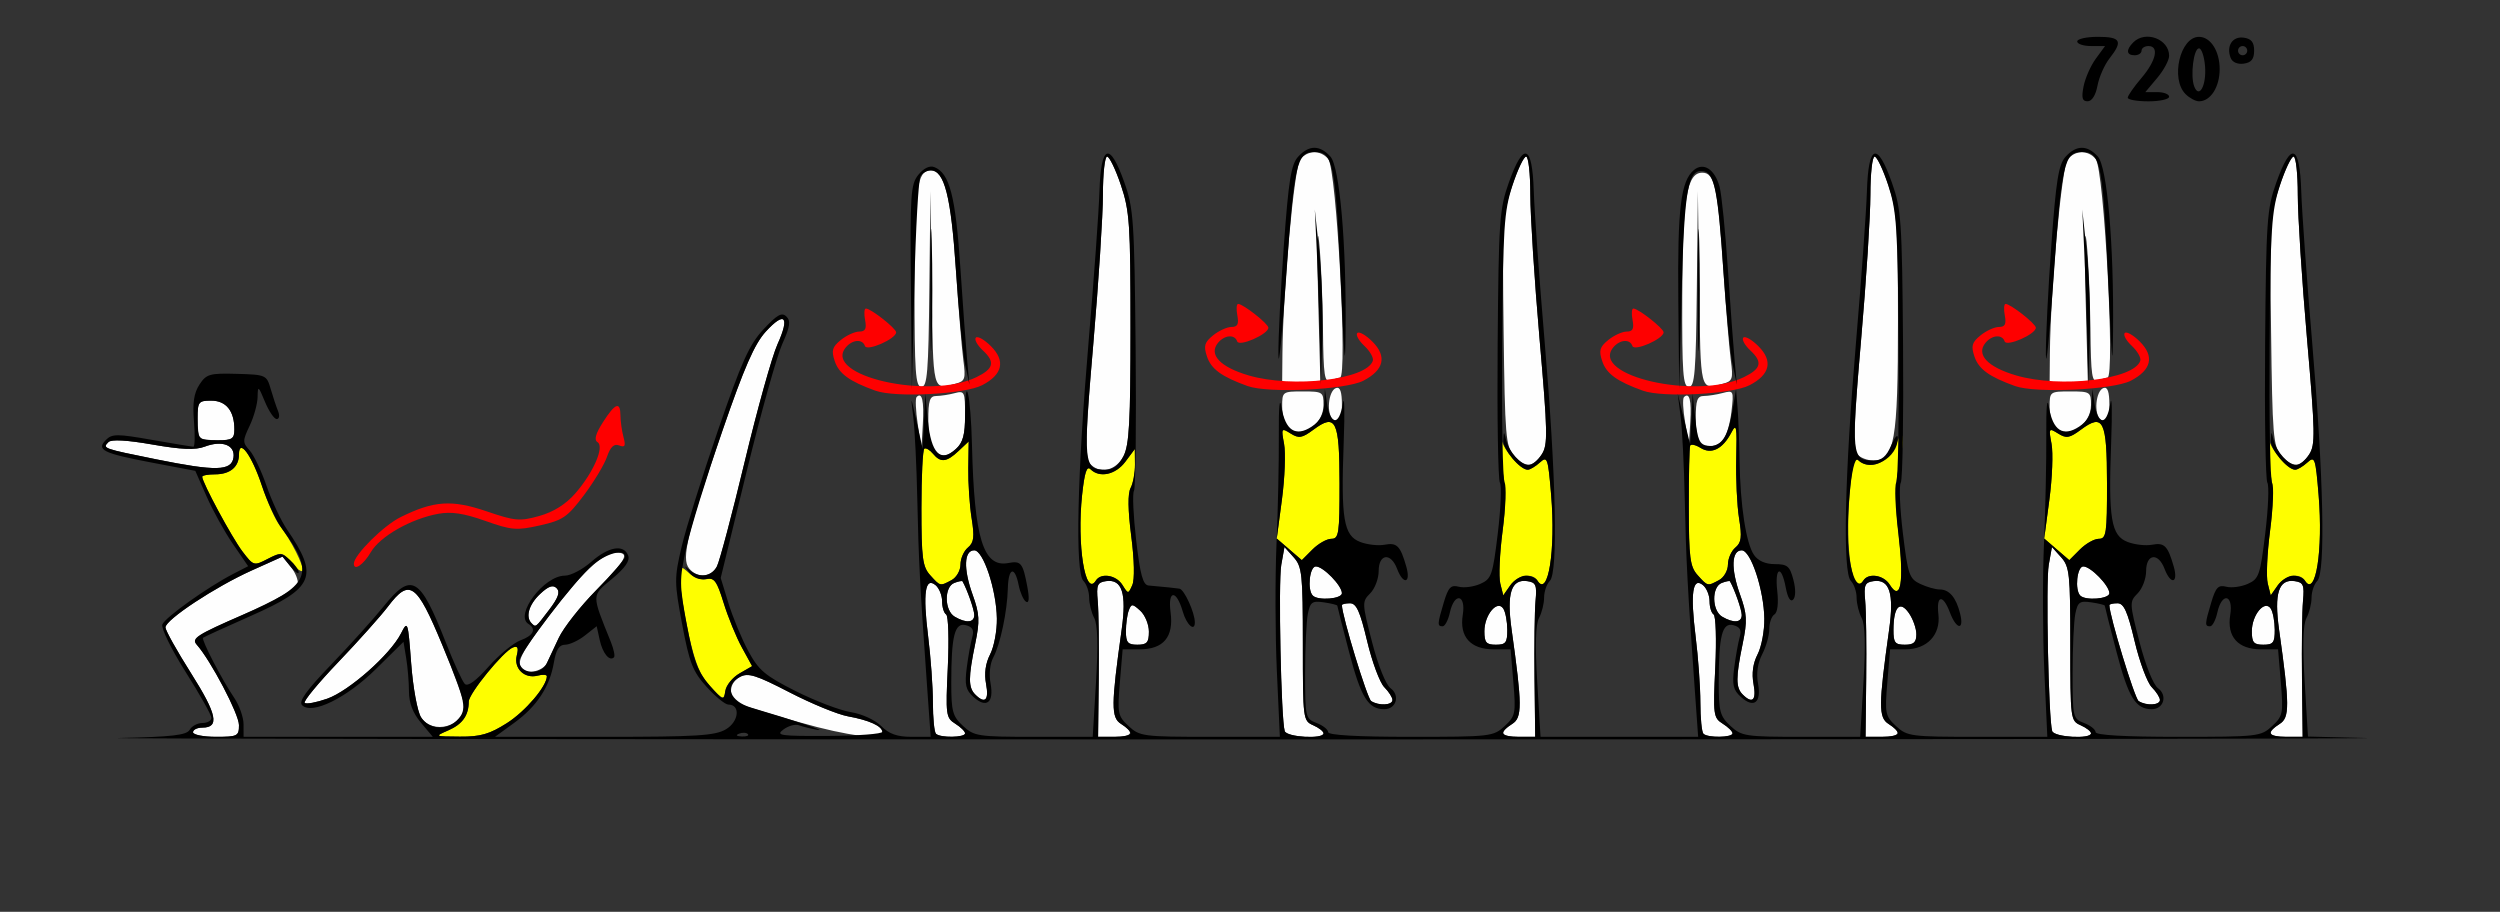 <?xml version="1.0" encoding="UTF-8" standalone="no"?>
<!-- Created with Inkscape (http://www.inkscape.org/) -->

<svg
   xmlns:dc="http://purl.org/dc/elements/1.1/"
   xmlns:cc="http://creativecommons.org/ns#"
   xmlns:rdf="http://www.w3.org/1999/02/22-rdf-syntax-ns#"
   xmlns:svg="http://www.w3.org/2000/svg"
   xmlns="http://www.w3.org/2000/svg"
   xmlns:sodipodi="http://sodipodi.sourceforge.net/DTD/sodipodi-0.dtd"
   xmlns:inkscape="http://www.inkscape.org/namespaces/inkscape"
   id="svg3442"
   version="1.1"
   inkscape:version="0.91 r13725"
   width="508.94"
   height="185.625"
   viewBox="0 0 508.94 185.625"
   sodipodi:docname="fx420203.svg">
  <rect x="0" y="0" width="508.94" height="185.625" fill="#333333" stroke="none"/>
  <defs
     id="defs3446" />
  <sodipodi:namedview
     pagecolor="#ffffff"
     bordercolor="#666666"
     borderopacity="1"
     objecttolerance="10"
     gridtolerance="10"
     guidetolerance="10"
     inkscape:pageopacity="0"
     inkscape:pageshadow="2"
     inkscape:window-width="899"
     inkscape:window-height="800"
     id="namedview3444"
     showgrid="false"
     inkscape:zoom="1.600557"
     inkscape:cx="76.086559"
     inkscape:cy="138.66067"
     inkscape:window-x="0"
     inkscape:window-y="0"
     inkscape:window-maximized="0"
     inkscape:current-layer="svg3442" />
  <g
     id="g3452">
    <path
       style="fill:#fefefe"
       d="m 39.293,149.062 c 0,-0.516 0.855,-0.938 1.9,-0.938 3.547,0 2.989,-2.701 -2.279,-11.029 -2.879,-4.551 -5.235,-8.767 -5.235,-9.369 0,-1.56 10.142,-8.255 17.549,-11.586 l 6.285,-2.826 1.688,2.088 c 0.928,1.149 1.564,2.732 1.413,3.52 -0.157,0.817 -4.894,3.467 -11.039,6.176 -9.355,4.123 -10.6,4.929 -9.514,6.151 2.85,3.205 8.587,14.132 8.587,16.355 0,2.249 -0.285,2.395 -4.678,2.395 -2.573,0 -4.678,-0.422 -4.678,-0.938 z m 123.493,-2.011 c -5.403,-1.534 -10.771,-3.177 -11.928,-3.65 -2.644,-1.081 -2.743,-4.243 -0.175,-5.62 1.608,-0.862 3.285,-0.335 10.057,3.166 4.47,2.311 9.811,4.505 11.87,4.875 4.405,0.794 7.017,2.012 7.017,3.273 0,1.627 -6.832,0.798 -16.84,-2.044 z m 27.755,2.324 c -0.343,-0.344 -0.624,-3.202 -0.624,-6.353 0,-3.15 -0.438,-9.232 -0.974,-13.514 -1.098,-8.774 -0.604,-12.147 1.521,-10.38 0.729,0.606 1.325,2.08 1.325,3.275 0,1.195 0.371,2.403 0.824,2.684 0.453,0.281 0.606,5.117 0.339,10.748 -0.459,9.71 -0.381,10.303 1.515,11.489 1.1,0.688 1.999,1.572 1.999,1.963 0,0.876 -5.063,0.951 -5.925,0.087 z m 33.139,-11.328 c 0.075,-6.574 -0.018,-13.641 -0.207,-15.703 -0.3,-3.268 -0.081,-3.787 1.698,-4.041 3.26,-0.465 4.21,2.487 3.174,9.865 -2.165,15.42 -2.179,17.918 -0.113,19.211 2.805,1.755 2.346,2.622 -1.388,2.622 l -3.301,0 0.137,-11.953 z m 37.856,10.781 c -0.744,-2.419 -1.32,-30.381 -0.698,-33.85 l 0.649,-3.616 1.871,2.084 c 1.713,1.908 1.871,3.404 1.871,17.679 0,15.273 0.043,15.614 2.105,16.52 1.158,0.509 2.105,1.247 2.105,1.641 0,1.233 -7.517,0.799 -7.903,-0.457 z m 44.39,0.46 c 0,-0.392 0.861,-1.251 1.914,-1.91 2.066,-1.293 2.052,-3.79 -0.113,-19.211 -1.036,-7.379 -0.086,-10.33 3.174,-9.865 1.779,0.254 1.998,0.773 1.698,4.041 -0.189,2.062 -0.282,9.129 -0.207,15.703 l 0.137,11.953 -3.301,0 c -1.816,0 -3.301,-0.32 -3.301,-0.712 z m 40.852,0.087 c -0.343,-0.344 -0.624,-3.203 -0.624,-6.353 0,-3.15 -0.438,-9.232 -0.974,-13.514 -1.098,-8.774 -0.604,-12.147 1.521,-10.38 0.729,0.606 1.325,2.08 1.325,3.275 0,1.195 0.371,2.403 0.824,2.684 0.453,0.281 0.606,5.117 0.339,10.748 -0.459,9.71 -0.381,10.303 1.515,11.489 1.1,0.688 1.999,1.572 1.999,1.963 0,0.876 -5.063,0.951 -5.925,0.087 z m 33.139,-11.328 c 0.075,-6.574 -0.018,-13.641 -0.207,-15.703 -0.3,-3.268 -0.081,-3.787 1.698,-4.041 3.26,-0.465 4.21,2.487 3.174,9.865 -2.165,15.42 -2.179,17.918 -0.113,19.211 2.805,1.755 2.346,2.622 -1.388,2.622 l -3.301,0 0.137,-11.953 z m 37.856,10.781 c -0.744,-2.419 -1.32,-30.381 -0.698,-33.85 l 0.649,-3.616 1.871,2.084 c 1.713,1.908 1.871,3.404 1.871,17.679 0,15.273 0.043,15.614 2.105,16.52 1.158,0.509 2.105,1.247 2.105,1.641 0,1.233 -7.517,0.799 -7.903,-0.457 z m 44.39,0.46 c 0,-0.392 0.861,-1.251 1.914,-1.91 2.066,-1.293 2.052,-3.79 -0.113,-19.211 -1.036,-7.379 -0.086,-10.33 3.174,-9.865 1.779,0.254 1.998,0.773 1.698,4.041 -0.189,2.062 -0.282,9.129 -0.207,15.703 L 468.765,150 l -3.301,0 c -1.816,0 -3.301,-0.32 -3.301,-0.712 z m -376.45,-3.272 c -0.745,-1.175 -1.633,-6.03 -2.006,-10.961 -0.654,-8.649 -0.702,-8.789 -2.078,-6.094 -2.203,4.314 -10.582,11.72 -15.021,13.276 -2.215,0.776 -4.278,1.16 -4.586,0.851 -0.308,-0.308 2.776,-4.047 6.852,-8.309 4.076,-4.261 8.626,-9.351 10.112,-11.31 4.395,-5.795 5.819,-4.791 11.034,7.78 2.46,5.93 4.472,11.489 4.472,12.355 8.7e-4,4.308 -6.452,6.081 -8.778,2.411 z m 193.422,-3.296 c -0.806,-0.522 -5.953,-17.402 -5.953,-19.522 0,-0.212 0.744,-0.385 1.652,-0.385 1.297,0 2.047,1.659 3.486,7.712 1.008,4.241 2.58,8.46 3.493,9.375 0.913,0.915 1.66,2.085 1.66,2.601 0,1.087 -2.781,1.228 -4.338,0.22 z m 156.237,0 c -0.806,-0.522 -5.953,-17.402 -5.953,-19.522 0,-0.212 0.744,-0.385 1.652,-0.385 1.297,0 2.047,1.659 3.486,7.712 1.008,4.241 2.58,8.46 3.493,9.375 0.913,0.915 1.66,2.085 1.66,2.601 0,1.087 -2.781,1.228 -4.338,0.22 z M 198.524,141.375 c -1.411,-1.414 -1.411,-3.455 -8e-4,-10.299 0.974,-4.727 0.903,-6.052 -0.541,-10.076 -1.878,-5.233 -1.73,-8.969 0.354,-8.969 1.842,0 4.505,8.029 4.603,13.875 0.041,2.475 -0.573,5.756 -1.366,7.292 -0.954,1.848 -1.235,3.893 -0.831,6.047 0.623,3.328 -0.218,4.135 -2.218,2.13 z m 156.237,0 c -1.411,-1.414 -1.411,-3.455 -8e-4,-10.299 0.974,-4.727 0.903,-6.052 -0.541,-10.076 -1.878,-5.233 -1.73,-8.969 0.354,-8.969 1.842,0 4.505,8.029 4.603,13.875 0.041,2.475 -0.573,5.756 -1.366,7.292 -0.954,1.848 -1.235,3.893 -0.831,6.047 0.623,3.328 -0.218,4.135 -2.218,2.13 z m -248.38,-5.085 c -1.358,-1.361 -0.518,-3.071 5.314,-10.819 6.643,-8.825 11.034,-12.97 13.741,-12.97 2.874,0 2.171,1.324 -4.058,7.648 -3.221,3.27 -6.651,7.634 -7.621,9.696 -0.97,2.062 -2.061,4.383 -2.424,5.156 -0.719,1.531 -3.887,2.356 -4.951,1.29 z m 122.83,-7.775 c 0,-1.505 0.263,-3.421 0.583,-4.259 0.534,-1.395 0.731,-1.389 2.339,0.069 0.966,0.876 1.756,2.792 1.756,4.259 0,2.22 -0.392,2.667 -2.339,2.667 -1.96,0 -2.339,-0.443 -2.339,-2.736 z m 72.973,-0.01 c 0,-3.352 2.653,-6.503 3.864,-4.589 0.432,0.683 0.792,2.612 0.8,4.288 0.012,2.629 -0.307,3.047 -2.325,3.047 -1.962,0 -2.339,-0.442 -2.339,-2.746 z m 83.278,-0.301 c 0.022,-4.681 1.288,-6.053 3.14,-3.402 0.838,1.198 1.523,3.14 1.523,4.314 0,1.653 -0.529,2.135 -2.339,2.135 -2.018,0 -2.337,-0.418 -2.325,-3.047 z m 72.959,0.301 c 0,-3.352 2.653,-6.503 3.864,-4.589 0.432,0.683 0.792,2.612 0.8,4.288 0.012,2.629 -0.307,3.047 -2.325,3.047 -1.962,0 -2.339,-0.442 -2.339,-2.746 z M 108.212,126.875 c -1.282,-1.284 -0.55,-3.805 1.728,-5.949 1.713,-1.612 2.631,-1.933 3.382,-1.18 0.751,0.753 0.337,1.946 -1.527,4.394 -2.82,3.704 -2.704,3.616 -3.583,2.736 z m 86.149,-1.325 c -2.114,-1.234 -2.184,-6.076 -0.1,-6.878 0.845,-0.325 1.602,-0.476 1.682,-0.335 0.974,1.73 2.394,5.8 2.394,6.863 0,1.576 -1.629,1.719 -3.976,0.35 z m 156.237,0 c -2.114,-1.234 -2.184,-6.076 -0.1,-6.878 0.845,-0.325 1.602,-0.476 1.682,-0.335 0.974,1.73 2.394,5.8 2.394,6.863 0,1.576 -1.629,1.719 -3.976,0.35 z M 267.256,121.25 c -1.159,-1.162 -0.663,-5.938 0.617,-5.938 1.505,0 5.309,3.905 5.309,5.451 0,1.166 -4.849,1.564 -5.925,0.486 z m 156.237,0 c -1.159,-1.162 -0.663,-5.938 0.617,-5.938 1.505,0 5.309,3.905 5.309,5.451 0,1.166 -4.849,1.564 -5.925,0.486 z m -283.196,-5.512 c -1.656,-2 -0.395,-7.221 6.781,-28.073 4.421,-12.846 6.521,-17.65 8.81,-20.153 3.876,-4.239 4.952,-3.084 2.394,2.569 -1.108,2.448 -4.115,13.21 -6.681,23.916 -2.567,10.706 -5.114,20.304 -5.662,21.328 -1.188,2.224 -3.974,2.427 -5.643,0.413 z M 31.809,93.508 c -10.937,-2.213 -11,-2.235 -9.726,-3.512 0.587,-0.588 3.756,-0.412 8.961,0.499 5.888,1.03 8.741,1.146 10.614,0.433 3.546,-1.351 6.238,-0.344 5.877,2.199 -0.393,2.767 -3.553,2.843 -15.725,0.381 z M 221.747,94.245 c -0.905,-1.092 -0.733,-6.14 0.821,-24.195 1.08,-12.548 1.964,-26.271 1.964,-30.495 0,-4.224 0.382,-7.68 0.85,-7.68 0.467,0 1.73,2.613 2.807,5.807 1.778,5.275 1.957,7.942 1.957,29.109 0,19.054 -0.26,23.806 -1.427,26.068 -1.582,3.065 -5.015,3.748 -6.971,1.386 z m 86.428,-1.529 c -1.634,-1.808 -1.807,-3.914 -2.076,-25.362 -0.274,-21.86 -0.162,-23.786 1.714,-29.435 1.104,-3.324 2.394,-6.044 2.866,-6.044 0.473,0 0.859,3.498 0.859,7.774 0,4.276 0.841,17.429 1.869,29.231 1.68,19.293 1.725,21.676 0.446,23.632 -1.764,2.697 -3.372,2.755 -5.678,0.204 z m 156.237,0 c -1.634,-1.808 -1.807,-3.914 -2.076,-25.362 -0.274,-21.86 -0.162,-23.786 1.714,-29.435 1.104,-3.324 2.394,-6.044 2.866,-6.044 0.473,0 0.859,3.498 0.859,7.774 0,4.276 0.841,17.429 1.869,29.231 1.68,19.293 1.725,21.676 0.446,23.632 -1.764,2.697 -3.372,2.755 -5.678,0.204 z m -86.366,-0.271 c -0.822,-0.992 -0.625,-6.546 0.821,-23.174 1.046,-12.028 1.902,-25.362 1.902,-29.632 0,-4.27 0.382,-7.764 0.85,-7.764 0.467,0 1.73,2.613 2.807,5.807 1.764,5.235 1.957,7.963 1.957,27.686 0,24.367 -0.705,28.382 -4.983,28.382 -1.25,0 -2.758,-0.587 -3.353,-1.305 z M 190.104,91.688 c -0.617,-0.619 -1.123,-3.361 -1.123,-6.094 0,-4.102 0.286,-4.971 1.637,-4.982 0.9,-0.007 2.584,-0.267 3.742,-0.578 1.995,-0.536 2.105,-0.297 2.105,4.555 0,3.77 -0.451,5.53 -1.711,6.672 -2.032,1.843 -3.136,1.944 -4.651,0.427 z m -3.274,-5.313 c -0.412,-2.767 -0.517,-5.263 -0.234,-5.547 1.115,-1.117 1.542,0.752 1.269,5.553 l -0.286,5.026 -0.748,-5.031 z M 345.842,90.312 c -0.343,-0.344 -0.624,-2.664 -0.624,-5.156 0,-3.686 0.306,-4.534 1.637,-4.544 0.9,-0.007 2.647,-0.283 3.88,-0.614 2.177,-0.584 2.229,-0.474 1.752,3.762 -0.27,2.4 -1.015,4.997 -1.656,5.771 -1.205,1.455 -3.897,1.877 -4.99,0.782 z M 40.665,89.188 c -0.24,-0.241 -0.437,-2.055 -0.437,-4.031 0,-3.359 0.182,-3.594 2.774,-3.594 3.025,0 4.711,2.091 4.711,5.845 0,1.914 -0.453,2.218 -3.306,2.218 -1.818,0 -3.502,-0.197 -3.742,-0.438 z m 302.378,-3.258 c -0.425,-2.496 -0.53,-4.782 -0.234,-5.078 1.119,-1.121 1.575,0.662 1.295,5.063 l -0.289,4.554 -0.772,-4.539 z M 262.141,87 c -0.617,-0.619 -1.123,-2.517 -1.123,-4.219 0,-3.042 0.071,-3.094 4.21,-3.094 4.036,0 4.21,0.114 4.21,2.759 0,4.145 -4.748,7.107 -7.297,4.553 z m 156.237,0 c -0.617,-0.619 -1.123,-2.517 -1.123,-4.219 0,-3.042 0.071,-3.094 4.21,-3.094 4.036,0 4.21,0.114 4.21,2.759 0,4.145 -4.748,7.107 -7.297,4.553 z M 271.469,85.431 c -1.514,-0.962 -1.097,-5.913 0.543,-6.452 0.807,-0.266 1.169,0.801 1.169,3.443 0,2.105 -0.105,3.822 -0.234,3.814 -0.129,-0.008 -0.794,-0.37 -1.478,-0.805 z m 156.237,0 c -1.514,-0.962 -1.097,-5.913 0.543,-6.452 0.807,-0.266 1.169,0.801 1.169,3.443 0,2.105 -0.105,3.822 -0.234,3.814 -0.129,-0.008 -0.794,-0.37 -1.478,-0.805 z M 186.175,58.532 c 0,-20.154 0.508,-23.845 3.283,-23.845 2.783,0 4.14,5.262 5.113,19.827 0.529,7.915 1.218,16.334 1.531,18.708 0.523,3.968 0.391,4.365 -1.639,4.909 -4.626,1.241 -4.493,1.775 -4.781,-19.304 L 189.41,38.906 189.196,58.828 C 189.013,75.816 188.775,78.75 187.578,78.75 c -1.204,0 -1.403,-2.871 -1.403,-20.218 z m 156.29,1.702 c 0.057,-19.913 0.899,-25.078 4.09,-25.078 2.492,0 3.145,3.015 4.268,19.688 0.521,7.734 1.203,16.005 1.516,18.379 0.523,3.968 0.391,4.365 -1.639,4.909 -4.626,1.241 -4.493,1.775 -4.781,-19.304 L 345.647,38.906 345.433,58.828 C 345.25,75.816 345.012,78.75 343.815,78.75 c -1.202,0 -1.396,-2.659 -1.351,-18.516 z m -81.393,11.719 c 0.118,-13.019 2.414,-38.07 3.623,-39.529 1.561,-1.884 4.166,-1.907 5.704,-0.05 1.694,2.045 3.975,44.502 2.391,44.502 -0.215,0 -1.057,0.256 -1.871,0.569 -1.294,0.498 -1.494,-0.824 -1.596,-10.547 -0.064,-6.114 -0.417,-14.069 -0.786,-17.678 -0.368,-3.609 -0.46,1.348 -0.204,11.016 l 0.466,17.578 -3.89,0 -3.89,0 0.053,-5.859 z m 156.237,0 c 0.118,-13.019 2.414,-38.07 3.623,-39.529 1.561,-1.884 4.166,-1.907 5.704,-0.05 1.694,2.045 3.975,44.502 2.391,44.502 -0.215,0 -1.057,0.256 -1.871,0.569 -1.294,0.498 -1.494,-0.824 -1.596,-10.547 -0.064,-6.114 -0.417,-14.069 -0.786,-17.678 -0.368,-3.609 -0.46,1.348 -0.204,11.016 l 0.466,17.578 -3.89,0 -3.89,0 0.053,-5.859 z"
       id="path3462"
       inkscape:connector-curvature="0" />
    <path
       style="fill:#fefe00"
       d="m 91.31,148.661 c 2.841,-1.239 4.116,-3.047 4.116,-5.835 0,-1.631 7.052,-10.271 8.991,-11.017 0.985,-0.379 1.185,0.041 0.784,1.645 -0.658,2.628 1.587,4.787 4.254,4.088 1.032,-0.27 1.875,-0.215 1.873,0.124 -0.012,2.037 -4.369,7.151 -8.13,9.541 -3.55,2.256 -5.394,2.786 -9.591,2.756 -5.181,-0.037 -5.188,-0.04 -2.296,-1.302 z m 53.323,-8.867 c -2.051,-2.154 -3.134,-4.756 -4.422,-10.62 -0.938,-4.272 -1.715,-9.204 -1.728,-10.96 -0.022,-3.115 0.022,-3.152 1.818,-1.523 1.012,0.918 2.637,1.46 3.61,1.205 1.461,-0.383 2.053,0.456 3.394,4.804 0.894,2.897 2.567,6.988 3.718,9.091 l 2.094,3.823 -2.574,1.48 c -1.416,0.814 -2.714,2.397 -2.884,3.516 -0.298,1.953 -0.422,1.919 -3.027,-0.817 z m 83.867,-20.715 c -1.266,-2.034 -4.395,-2.538 -5.422,-0.873 -2.141,3.471 -3.87,-7.325 -2.791,-17.423 0.493,-4.612 0.951,-6.022 1.711,-5.261 1.837,1.841 5.117,1.13 7.104,-1.539 l 1.919,-2.578 0.03,3.109 c 0.016,1.71 -0.382,3.879 -0.885,4.821 -0.603,1.129 -0.559,4.474 0.129,9.814 0.627,4.871 0.712,8.843 0.213,9.961 -0.826,1.85 -0.837,1.85 -2.008,-0.032 z m 76.916,-0.316 c -0.337,-1.344 -0.139,-6.007 0.44,-10.363 0.723,-5.447 0.759,-9.19 0.115,-11.989 C 305.457,94.175 305.074,91.289 305.121,90 c 0.07,-1.918 0.168,-2.004 0.538,-0.469 0.527,2.182 3.908,6.094 5.267,6.094 0.513,0 1.662,-0.662 2.554,-1.471 1.523,-1.381 1.663,-0.976 2.296,6.638 0.935,11.246 -0.614,20.933 -2.784,17.415 -1.041,-1.688 -4.063,-1.15 -5.559,0.991 l -1.405,2.01 -0.612,-2.443 z m 79.297,0.275 c -1.246,-2 -4.38,-2.483 -5.398,-0.832 -2.168,3.515 -3.719,-6.167 -2.786,-17.392 0.552,-6.64 0.898,-7.898 1.937,-7.034 2.278,1.895 5.481,0.633 7.213,-2.842 1.489,-2.986 1.634,-3.07 1.615,-0.938 -0.011,1.289 -0.427,4.031 -0.924,6.094 -0.603,2.503 -0.553,6.742 0.15,12.746 1.133,9.678 0.411,13.756 -1.806,10.199 z m 76.94,-0.275 c -0.337,-1.344 -0.139,-6.007 0.44,-10.363 0.723,-5.447 0.759,-9.19 0.115,-11.989 C 461.694,94.175 461.311,91.289 461.358,90 c 0.07,-1.918 0.168,-2.004 0.538,-0.469 0.527,2.182 3.908,6.094 5.267,6.094 0.513,0 1.662,-0.662 2.554,-1.471 1.523,-1.381 1.663,-0.976 2.296,6.638 0.935,11.246 -0.614,20.933 -2.784,17.415 -1.041,-1.688 -4.063,-1.15 -5.559,0.991 l -1.405,2.01 -0.612,-2.443 z m -272.293,-1.675 c -1.552,-1.719 -1.782,-3.484 -1.782,-13.683 0,-6.44 0.268,-11.875 0.596,-12.078 0.328,-0.203 1.116,0.259 1.752,1.026 1.56,1.884 2.761,1.758 5.21,-0.548 l 2.065,-1.944 -0.079,5.459 c -0.044,3.003 0.26,7.583 0.675,10.178 0.613,3.837 0.472,4.953 -0.756,5.974 -0.83,0.691 -1.51,2.244 -1.51,3.451 0,1.212 -0.811,2.631 -1.81,3.166 -2.366,1.269 -2.294,1.286 -4.36,-1.003 z m 156.237,0 c -1.552,-1.719 -1.785,-3.503 -1.801,-13.828 -0.01,-6.52 0.114,-12.162 0.277,-12.538 0.163,-0.376 1.12,-0.168 2.127,0.462 2.21,1.383 4.512,0.227 6.273,-3.151 1.021,-1.957 1.149,-1.271 0.985,5.248 -0.104,4.125 0.152,9.623 0.569,12.219 0.617,3.84 0.477,4.953 -0.752,5.974 -0.83,0.691 -1.51,2.244 -1.51,3.451 0,1.212 -0.811,2.631 -1.81,3.166 -2.366,1.269 -2.294,1.286 -4.36,-1.003 z M 59.361,114.563 c -1.853,-2.227 -2.015,-2.254 -4.819,-0.801 -2.872,1.488 -2.924,1.473 -5.202,-1.519 -2.116,-2.78 -8.176,-14.035 -8.176,-15.184 0,-0.273 1.179,-0.495 2.62,-0.495 3.054,0 4.865,-1.508 4.865,-4.052 0,-3.414 2.605,0.154 4.684,6.416 1.091,3.285 2.739,6.944 3.663,8.132 2.268,2.917 4.932,8.215 4.574,9.095 -0.16,0.393 -1.154,-0.323 -2.208,-1.591 z m 203.106,-2.731 -2.552,-2.2 1.058,-7.965 c 0.582,-4.381 0.776,-9.468 0.432,-11.305 -0.6,-3.207 -0.547,-3.292 1.329,-2.117 1.686,1.055 2.324,0.949 4.645,-0.77 4.584,-3.396 5.305,-1.917 5.32,10.92 0.012,10.244 -0.143,11.293 -1.666,11.293 -0.924,0 -2.655,0.977 -3.847,2.172 l -2.168,2.172 -2.552,-2.2 z m 156.237,0 -2.552,-2.2 1.058,-7.965 c 0.582,-4.381 0.776,-9.468 0.432,-11.305 -0.6,-3.207 -0.547,-3.292 1.329,-2.117 1.686,1.055 2.324,0.949 4.645,-0.77 4.584,-3.396 5.305,-1.917 5.32,10.92 0.012,10.244 -0.143,11.293 -1.666,11.293 -0.924,0 -2.655,0.977 -3.847,2.172 l -2.168,2.172 -2.552,-2.2 z"
       id="path3458"
       inkscape:connector-curvature="0" />
    <path
       style="fill:#fe0000"
       d="m 72.037,114.744 c 0,-1.746 6.013,-7.734 9.502,-9.464 6.774,-3.358 10.443,-3.603 17.562,-1.174 5.757,1.964 6.714,2.047 10.692,0.931 2.877,-0.807 5.363,-2.36 7.28,-4.548 3.719,-4.244 6.037,-9.567 4.563,-10.48 -0.732,-0.453 -0.393,-1.7 1.1,-4.043 2.501,-3.926 3.557,-4.326 3.575,-1.357 0.007,1.16 0.285,3.13 0.618,4.377 0.485,1.815 0.31,2.154 -0.877,1.698 -1.061,-0.408 -1.77,0.257 -2.495,2.343 -0.557,1.602 -2.684,5.13 -4.725,7.839 -3.317,4.403 -4.265,5.051 -8.924,6.095 -4.748,1.065 -5.739,0.982 -11.14,-0.928 -4.367,-1.545 -6.881,-1.923 -9.548,-1.437 -5.564,1.015 -11.857,4.596 -13.73,7.813 -1.497,2.572 -3.455,3.896 -3.455,2.335 z M 178.222,79.538 c -5.31,-1.911 -7.437,-3.459 -8.294,-6.035 -0.716,-2.152 -0.507,-2.868 1.248,-4.293 1.159,-0.941 2.845,-1.71 3.745,-1.71 1.242,0 1.53,-0.566 1.191,-2.344 -0.246,-1.289 -0.17,-2.344 0.168,-2.344 1.012,0 6.152,4.044 6.152,4.84 0,1.335 -5.964,3.949 -6.352,2.784 -0.491,-1.477 -2.556,-1.326 -3.89,0.285 -4.799,5.795 16.973,10.753 26.597,6.057 3.523,-1.719 3.845,-3.063 1.304,-5.435 -1.148,-1.072 -1.789,-2.247 -1.425,-2.612 0.364,-0.365 1.746,0.423 3.072,1.751 3,3.007 2.372,5.776 -1.8,7.938 -3.578,1.854 -17.656,2.579 -21.716,1.118 z m 156.237,0 c -5.31,-1.911 -7.437,-3.459 -8.294,-6.035 -0.716,-2.152 -0.507,-2.868 1.248,-4.293 1.159,-0.941 2.845,-1.71 3.745,-1.71 1.242,0 1.53,-0.566 1.191,-2.344 -0.246,-1.289 -0.17,-2.344 0.168,-2.344 1.012,0 6.152,4.044 6.152,4.84 0,1.335 -5.964,3.949 -6.352,2.784 -0.491,-1.477 -2.556,-1.326 -3.89,0.285 -4.799,5.795 16.973,10.753 26.597,6.057 3.523,-1.719 3.845,-3.063 1.304,-5.435 -1.148,-1.072 -1.789,-2.247 -1.425,-2.612 0.364,-0.365 1.746,0.423 3.072,1.751 3,3.007 2.372,5.776 -1.8,7.938 -3.578,1.854 -17.656,2.579 -21.716,1.118 z m -80.457,-0.939 c -5.307,-1.907 -7.437,-3.457 -8.294,-6.034 -0.716,-2.152 -0.507,-2.868 1.248,-4.293 1.159,-0.941 2.845,-1.71 3.745,-1.71 1.242,0 1.53,-0.566 1.191,-2.344 -0.246,-1.289 -0.17,-2.344 0.168,-2.344 1.012,0 6.152,4.044 6.152,4.84 0,1.335 -5.964,3.949 -6.352,2.784 -0.491,-1.477 -2.556,-1.326 -3.89,0.285 -1.983,2.394 0.418,4.946 6.262,6.656 8.949,2.618 24.002,0.831 25.244,-2.997 0.194,-0.599 -0.586,-1.965 -1.734,-3.037 -1.148,-1.072 -1.789,-2.247 -1.425,-2.612 0.364,-0.365 1.746,0.423 3.072,1.751 3.006,3.013 2.371,5.774 -1.831,7.959 -3.602,1.872 -19.357,2.605 -23.556,1.095 z m 156.237,0 c -5.307,-1.907 -7.437,-3.457 -8.294,-6.034 -0.716,-2.152 -0.507,-2.868 1.248,-4.293 1.159,-0.941 2.845,-1.71 3.745,-1.71 1.242,0 1.53,-0.566 1.191,-2.344 -0.246,-1.289 -0.17,-2.344 0.168,-2.344 1.012,0 6.152,4.044 6.152,4.84 0,1.335 -5.964,3.949 -6.352,2.784 -0.491,-1.477 -2.556,-1.326 -3.89,0.285 -1.983,2.394 0.418,4.946 6.262,6.656 8.949,2.618 24.002,0.831 25.244,-2.997 0.194,-0.599 -0.586,-1.965 -1.734,-3.037 -1.148,-1.072 -1.789,-2.247 -1.425,-2.612 0.364,-0.365 1.746,0.423 3.072,1.751 3.006,3.013 2.371,5.774 -1.831,7.959 -3.602,1.872 -19.357,2.605 -23.556,1.095 z"
       id="path3456"
       inkscape:connector-curvature="0" />
    <path
       style="fill:#000000"
       d="m 24.302,150.235 c 10.73,-0.229 13.703,-0.576 14.314,-1.669 0.424,-0.759 1.591,-1.379 2.595,-1.379 1.004,0 1.825,-0.472 1.825,-1.049 0,-0.577 -2.364,-4.786 -5.254,-9.354 -2.89,-4.568 -5.021,-8.914 -4.736,-9.658 0.543,-1.419 9.234,-7.619 14.432,-10.296 l 3.04,-1.565 -3.08,-4.487 c -1.694,-2.468 -4.115,-6.836 -5.379,-9.706 l -2.298,-5.218 -8.888,-1.688 c -9.947,-1.889 -11.336,-2.582 -9.289,-4.633 1.229,-1.231 2.305,-1.231 9.315,0.005 4.359,0.769 8.171,1.398 8.471,1.399 0.3,7.05e-4 0.353,-2.314 0.119,-5.144 -0.311,-3.762 -0.012,-5.778 1.114,-7.5 1.405,-2.148 2.07,-2.34 7.602,-2.187 5.909,0.163 6.083,0.24 6.894,3.046 0.457,1.583 1.133,3.617 1.501,4.52 0.374,0.916 0.256,1.641 -0.266,1.641 -0.515,0 -1.59,-1.582 -2.391,-3.516 -1.36,-3.286 -1.458,-3.35 -1.503,-0.969 -0.027,1.4 -0.753,4.028 -1.615,5.839 -1.462,3.073 -1.463,3.408 -0.008,5.019 0.858,0.95 2.416,4.222 3.463,7.272 1.047,3.05 2.917,7.029 4.154,8.841 6.535,9.569 5.561,11.871 -7.446,17.617 -5.146,2.273 -9.489,4.262 -9.652,4.421 -0.387,0.377 3.87,8.586 6.324,12.194 1.052,1.547 1.915,3.973 1.919,5.391 l 0.006,2.578 19.262,0 19.262,0 -2.422,-2.884 c -1.636,-1.949 -2.425,-4.002 -2.432,-6.328 -0.006,-1.894 -0.259,-4.948 -0.562,-6.786 l -0.552,-3.342 -5.617,5.542 c -5.999,5.919 -13.028,9.363 -15.025,7.362 -0.758,-0.759 0.844,-2.993 5.961,-8.317 3.849,-4.003 8.609,-9.282 10.578,-11.731 5.749,-7.149 7.437,-6.184 12.714,7.266 1.619,4.125 3.355,7.922 3.859,8.438 0.605,0.619 2.248,-0.567 4.842,-3.497 2.159,-2.439 5.084,-4.854 6.499,-5.367 2.637,-0.956 3.297,-2.295 1.637,-3.323 -2.915,-1.805 3.132,-9.844 7.405,-9.844 1.194,0 3.609,-1.266 5.367,-2.812 3.53,-3.106 6.618,-3.634 7.518,-1.284 0.404,1.054 -0.607,2.521 -3.259,4.728 -4.253,3.54 -4.242,2.995 -0.273,12.849 0.598,1.485 0.889,2.898 0.647,3.141 -0.904,0.906 -2.312,-0.796 -2.908,-3.515 l -0.616,-2.81 -2.389,1.883 c -1.314,1.036 -3.137,1.883 -4.052,1.883 -1.199,0 -1.832,1.003 -2.269,3.594 -0.835,4.955 -3.466,8.96 -8.088,12.315 L 100.759,150 l 22.215,0 c 18.904,0 22.602,-0.229 24.811,-1.536 2.648,-1.568 2.992,-5.026 0.5,-5.026 -0.652,0 -2.652,-1.627 -4.444,-3.615 -2.81,-3.117 -3.493,-4.861 -4.962,-12.678 -1.617,-8.602 -1.623,-9.408 -0.119,-15.839 0.872,-3.726 4.195,-14.369 7.384,-23.65 4.821,-14.028 6.389,-17.508 9.292,-20.625 2.77,-2.974 3.733,-3.511 4.654,-2.597 0.924,0.918 0.75,2.067 -0.851,5.625 -1.107,2.459 -4.376,14.175 -7.266,26.034 l -5.254,21.562 1.581,5.156 c 0.87,2.836 2.679,7.2 4.02,9.698 2.116,3.942 3.393,5.023 9.663,8.182 3.974,2.002 9.024,3.928 11.223,4.281 2.273,0.364 4.942,1.587 6.186,2.834 1.602,1.605 3.245,2.193 6.13,2.193 l 3.942,0 -0.719,-10.078 c -1.434,-20.087 -1.756,-26.227 -2.004,-38.203 -0.139,-6.703 -0.511,-14.297 -0.827,-16.875 -0.546,-4.456 -0.513,-4.409 0.676,0.938 l 1.251,5.625 0.259,-5.625 0.259,-5.625 0.544,5.529 c 0.649,6.597 2.563,8.556 5.635,5.77 1.5,-1.361 1.926,-2.888 1.926,-6.914 0,-9.291 1.161,-4.255 1.411,6.121 0.457,18.972 2.299,24.933 7.402,23.956 2.577,-0.494 2.955,-0.023 3.861,4.821 0.445,2.377 0.354,3.441 -0.262,3.059 -0.519,-0.322 -1.199,-1.859 -1.509,-3.417 -0.787,-3.945 -2.089,-3.54 -2.193,0.684 -0.116,4.673 -1.542,11.447 -2.964,14.076 -0.674,1.247 -0.904,3.426 -0.556,5.283 0.732,3.909 -0.837,5.156 -3.479,2.764 -1.582,-1.432 -1.819,-2.463 -1.368,-5.951 0.3,-2.32 0.8,-5.11 1.112,-6.199 0.419,-1.465 0.085,-2.107 -1.285,-2.466 -2.28,-0.597 -2.977,2.146 -2.977,11.721 0,5.841 0.265,6.819 2.387,8.789 2.252,2.091 3.066,2.217 14.398,2.217 l 12.011,0 0.667,-11.131 c 0.452,-7.544 0.335,-11.754 -0.364,-13.063 -0.568,-1.063 -1.032,-2.93 -1.032,-4.15 0,-1.22 -0.526,-2.748 -1.169,-3.397 -1.705,-1.72 -1.274,-21.345 1.073,-48.883 1.077,-12.633 2.066,-26.344 2.197,-30.469 0.303,-9.536 2.082,-10.167 5.06,-1.795 1.881,5.288 2.049,7.752 2.303,33.764 0.151,15.433 -9.4e-4,28.506 -0.338,29.051 -0.336,0.545 -0.135,5.074 0.448,10.064 0.823,7.051 1.386,9.102 2.526,9.205 3.834,0.347 5.292,0.497 6.286,0.644 0.972,0.145 3.132,4.878 3.132,6.863 0,1.996 -1.685,0.5 -2.451,-2.176 -1.307,-4.568 -3.102,-4.473 -2.486,0.131 0.67,5.005 -1.442,7.53 -6.299,7.53 l -3.462,0 -0.563,6.727 c -0.53,6.332 -0.425,6.855 1.784,8.906 2.241,2.082 2.982,2.179 16.565,2.18 l 14.219,8.1e-4 -0.611,-13.36 c -0.336,-7.348 -0.368,-19.055 -0.07,-26.016 0.298,-6.961 0.509,-16.875 0.47,-22.031 -0.044,-5.786 0.162,-7.976 0.538,-5.721 0.795,4.765 2.882,6.126 6.128,3.994 1.713,-1.125 2.475,-2.493 2.574,-4.623 l 0.14,-3.025 0.412,2.809 c 0.674,4.596 2.495,4.715 3.218,0.212 0.35,-2.177 0.439,1.349 0.197,7.835 -0.581,15.614 -0.019,18.979 3.384,20.265 1.446,0.547 3.671,0.795 4.944,0.551 2.514,-0.482 3.2,0.21 4.414,4.451 0.981,3.426 -0.606,3.796 -1.88,0.438 -1.275,-3.359 -3.742,-3.05 -3.742,0.469 0,1.547 -0.778,3.592 -1.73,4.546 -1.683,1.686 -1.672,1.956 0.385,9.914 1.224,4.736 2.804,8.686 3.753,9.381 2.003,1.468 1.172,4.284 -1.264,4.284 -3.272,0 -4.743,-2.38 -7.149,-11.568 -1.328,-5.073 -2.415,-9.35 -2.415,-9.503 0,-0.153 -1.226,-0.459 -2.725,-0.679 -2.393,-0.352 -2.791,-0.066 -3.274,2.355 -0.302,1.515 -0.55,6.932 -0.55,12.036 0,9.037 0.061,9.304 2.339,10.172 1.286,0.49 2.339,1.323 2.339,1.852 0,0.62 5.951,0.961 16.792,0.961 16.276,0 16.864,-0.067 19.138,-2.179 2.209,-2.051 2.313,-2.574 1.784,-8.906 l -0.563,-6.727 -3.462,0 c -4.697,0 -6.995,-2.567 -6.275,-7.01 0.682,-4.21 -1.709,-4.656 -2.622,-0.49 -0.339,1.547 -1.004,2.812 -1.478,2.812 -1.108,0 -1.086,-0.435 0.242,-4.879 0.915,-3.06 1.434,-3.603 3.041,-3.182 1.066,0.28 3.039,0.02 4.386,-0.577 2.273,-1.008 2.529,-1.747 3.562,-10.289 0.612,-5.062 0.806,-9.702 0.43,-10.311 -0.376,-0.609 -0.583,-13.307 -0.46,-28.218 0.207,-25.201 0.368,-27.516 2.274,-32.875 2.999,-8.431 4.777,-7.824 5.081,1.735 0.131,4.125 1.12,17.836 2.197,30.469 2.348,27.539 2.779,47.164 1.073,48.883 -0.643,0.649 -1.169,2.177 -1.169,3.397 0,1.22 -0.464,3.087 -1.032,4.15 -0.699,1.309 -0.817,5.519 -0.364,13.063 L 313.616,150 l 16.043,0 16.043,0 -0.719,-10.078 c -1.434,-20.087 -1.756,-26.227 -2.004,-38.203 -0.139,-6.703 -0.518,-14.297 -0.843,-16.875 l -0.59,-4.688 1.263,5.156 1.263,5.156 0.257,-5.156 0.257,-5.156 0.549,5.156 c 0.458,4.299 0.874,5.203 2.502,5.436 2.659,0.381 4.126,-1.669 5.023,-7.023 l 0.756,-4.507 0.307,3.75 c 0.169,2.062 0.353,6.914 0.41,10.781 0.132,9.097 1.318,16.857 2.937,19.219 0.827,1.207 2.337,1.875 4.237,1.875 2.567,0 3.06,0.413 3.781,3.175 0.503,1.923 0.483,3.521 -0.049,4.054 -0.547,0.548 -1.115,-0.383 -1.505,-2.471 -0.892,-4.763 -2.275,-4.165 -1.723,0.745 0.28,2.486 0.05,4.351 -0.583,4.743 -0.574,0.355 -1.043,1.697 -1.043,2.981 0,1.284 -0.648,3.591 -1.441,5.127 -0.933,1.809 -1.233,3.901 -0.852,5.94 0.729,3.896 -0.844,5.139 -3.481,2.751 -1.582,-1.432 -1.819,-2.463 -1.368,-5.951 0.3,-2.32 0.8,-5.11 1.112,-6.199 0.419,-1.465 0.085,-2.107 -1.285,-2.466 -2.28,-0.597 -2.977,2.146 -2.977,11.721 0,5.841 0.265,6.819 2.387,8.789 2.252,2.091 3.066,2.217 14.398,2.217 l 12.011,0 0.667,-11.131 c 0.452,-7.544 0.335,-11.754 -0.364,-13.063 -0.568,-1.063 -1.032,-2.93 -1.032,-4.15 0,-1.22 -0.526,-2.748 -1.169,-3.397 -1.705,-1.72 -1.274,-21.345 1.073,-48.883 1.077,-12.633 2.066,-26.344 2.197,-30.469 0.304,-9.559 2.082,-10.166 5.081,-1.735 1.906,5.359 2.066,7.674 2.274,32.875 0.123,14.911 -0.084,27.608 -0.46,28.218 -0.376,0.609 -0.183,5.237 0.427,10.285 1.02,8.43 1.306,9.27 3.515,10.315 1.323,0.625 3.111,1.137 3.975,1.137 1.969,0 3.335,1.616 4.164,4.927 0.869,3.47 -0.752,3.283 -2.079,-0.24 -1.427,-3.788 -2.805,-3.566 -2.346,0.377 0.484,4.158 -2.301,7.123 -6.693,7.123 l -3.139,0 -0.563,6.727 c -0.53,6.332 -0.425,6.855 1.784,8.906 2.242,2.082 2.982,2.179 16.565,2.18 l 14.219,8.1e-4 -0.611,-13.36 c -0.336,-7.348 -0.368,-19.055 -0.07,-26.016 0.298,-6.961 0.509,-16.875 0.47,-22.031 -0.044,-5.786 0.162,-7.976 0.538,-5.721 0.795,4.765 2.882,6.126 6.128,3.994 1.713,-1.125 2.475,-2.493 2.574,-4.623 l 0.14,-3.025 0.412,2.809 c 0.674,4.596 2.495,4.715 3.218,0.212 0.35,-2.177 0.439,1.349 0.197,7.835 -0.581,15.614 -0.019,18.979 3.384,20.265 1.446,0.547 3.671,0.795 4.944,0.551 2.514,-0.482 3.2,0.21 4.414,4.451 0.981,3.426 -0.606,3.796 -1.88,0.438 -1.275,-3.359 -3.742,-3.05 -3.742,0.469 0,1.547 -0.778,3.592 -1.73,4.546 -1.683,1.686 -1.672,1.956 0.385,9.914 1.224,4.736 2.804,8.686 3.753,9.381 2.003,1.468 1.172,4.284 -1.264,4.284 -3.272,0 -4.743,-2.38 -7.149,-11.568 -1.328,-5.073 -2.415,-9.35 -2.415,-9.503 0,-0.153 -1.226,-0.459 -2.725,-0.679 -2.393,-0.352 -2.791,-0.066 -3.274,2.355 -0.302,1.515 -0.55,6.932 -0.55,12.036 0,9.037 0.061,9.304 2.339,10.172 1.286,0.49 2.339,1.323 2.339,1.852 0,0.62 5.951,0.961 16.792,0.961 16.276,0 16.864,-0.067 19.138,-2.179 2.209,-2.051 2.313,-2.574 1.784,-8.906 l -0.563,-6.727 -3.462,0 c -4.697,0 -6.995,-2.567 -6.275,-7.01 0.682,-4.21 -1.709,-4.656 -2.622,-0.49 -0.339,1.547 -1.004,2.812 -1.478,2.812 -1.108,0 -1.086,-0.435 0.242,-4.879 0.915,-3.06 1.434,-3.603 3.041,-3.182 1.066,0.28 3.039,0.02 4.386,-0.577 2.273,-1.008 2.529,-1.747 3.562,-10.289 0.612,-5.062 0.806,-9.702 0.43,-10.311 -0.376,-0.609 -0.583,-13.307 -0.46,-28.218 0.207,-25.201 0.368,-27.516 2.274,-32.875 2.999,-8.431 4.777,-7.824 5.081,1.735 0.131,4.125 1.12,17.836 2.197,30.469 2.348,27.539 2.779,47.164 1.073,48.883 -0.643,0.649 -1.169,2.177 -1.169,3.397 0,1.22 -0.464,3.087 -1.032,4.15 -0.699,1.309 -0.817,5.514 -0.366,13.036 l 0.666,11.104 11.827,0.292 c 6.505,0.161 -96.791,0.291 -229.546,0.29 -132.755,-0.002 -235.278,-0.133 -227.829,-0.292 z m 24.346,-2.63 c 0,-2.23 -5.734,-13.14 -8.613,-16.388 -1.122,-1.265 0.012,-1.996 9.376,-6.046 13.775,-5.959 14.833,-8.246 8.066,-17.438 -1.223,-1.661 -3.102,-5.665 -4.176,-8.899 -2.054,-6.186 -4.654,-9.718 -4.654,-6.324 0,2.544 -1.811,4.052 -4.865,4.052 -1.441,0 -2.62,0.223 -2.62,0.495 0,1.149 6.06,12.403 8.176,15.184 2.255,2.963 2.356,2.994 5.099,1.572 2.565,-1.329 2.949,-1.315 4.585,0.169 0.982,0.891 1.786,2.023 1.786,2.516 0,0.493 -0.742,-0.022 -1.648,-1.144 l -1.648,-2.04 -6.285,2.826 c -7.407,3.33 -17.549,10.026 -17.549,11.586 0,0.602 2.356,4.818 5.235,9.369 5.268,8.328 5.826,11.029 2.279,11.029 -1.045,0 -1.9,0.422 -1.9,0.938 0,0.516 2.105,0.938 4.678,0.938 4.393,0 4.678,-0.146 4.678,-2.395 z m 54.549,-0.398 c 3.761,-2.39 8.118,-7.504 8.13,-9.541 0.002,-0.338 -0.841,-0.394 -1.873,-0.124 -2.666,0.699 -4.912,-1.46 -4.254,-4.088 0.402,-1.604 0.202,-2.024 -0.784,-1.645 -1.939,0.746 -8.991,9.387 -8.991,11.017 0,2.789 -1.275,4.596 -4.116,5.835 -2.892,1.262 -2.885,1.265 2.296,1.302 4.197,0.03 6.041,-0.5 9.591,-2.756 z m 49.044,2.227 c -0.311,-0.312 -1.118,-0.345 -1.793,-0.074 -0.746,0.299 -0.525,0.521 0.565,0.566 0.986,0.041 1.539,-0.181 1.228,-0.492 z m 27.384,-0.46 c 0,-1.145 -2.757,-2.383 -7.017,-3.151 -2.058,-0.371 -7.399,-2.565 -11.87,-4.875 -6.881,-3.557 -8.432,-4.038 -10.114,-3.136 -3.278,1.758 -2.084,4.957 2.337,6.261 8.854,2.611 15.716,4.915 13.419,4.504 -1.367,-0.244 -3.063,-0.666 -3.769,-0.937 -0.706,-0.271 -2.113,0.12 -3.127,0.87 -1.649,1.219 -0.682,1.357 9.148,1.305 6.046,-0.032 10.993,-0.41 10.993,-0.841 z m 16.84,0.315 c 0,-0.392 -0.9,-1.275 -1.999,-1.963 -1.896,-1.187 -1.974,-1.78 -1.515,-11.489 0.266,-5.631 0.114,-10.468 -0.339,-10.748 -0.453,-0.281 -0.824,-1.488 -0.824,-2.684 0,-1.196 -0.596,-2.669 -1.325,-3.275 -2.124,-1.767 -2.619,1.606 -1.521,10.38 0.536,4.283 0.974,10.364 0.974,13.514 0,3.15 0.281,6.009 0.624,6.353 0.862,0.864 5.925,0.79 5.925,-0.087 z m 33.68,0 c 0,-0.392 -0.861,-1.251 -1.914,-1.91 -2.066,-1.293 -2.052,-3.79 0.113,-19.211 1.036,-7.379 0.086,-10.33 -3.174,-9.865 -1.779,0.254 -1.998,0.773 -1.698,4.041 0.189,2.062 0.282,9.129 0.207,15.703 L 223.543,150 l 3.301,0 c 1.816,0 3.301,-0.32 3.301,-0.712 z m 39.293,-0.003 c 0,-0.393 -0.947,-1.132 -2.105,-1.641 -2.062,-0.906 -2.105,-1.247 -2.105,-16.52 0,-14.275 -0.158,-15.771 -1.871,-17.679 l -1.871,-2.084 -0.649,3.616 c -0.622,3.47 -0.046,31.431 0.698,33.85 0.386,1.256 7.903,1.69 7.903,0.457 z m 42.953,-11.238 c -0.075,-6.574 0.018,-13.641 0.207,-15.703 0.3,-3.268 0.081,-3.787 -1.698,-4.041 -3.26,-0.465 -4.21,2.487 -3.174,9.865 2.165,15.42 2.179,17.918 0.113,19.211 -2.805,1.755 -2.346,2.622 1.388,2.622 l 3.301,0 -0.137,-11.953 z m 40.311,11.241 c 0,-0.392 -0.9,-1.275 -1.999,-1.963 -1.896,-1.187 -1.974,-1.78 -1.515,-11.489 0.266,-5.631 0.114,-10.468 -0.339,-10.748 -0.453,-0.281 -0.824,-1.488 -0.824,-2.684 0,-1.196 -0.596,-2.669 -1.325,-3.275 -2.124,-1.767 -2.619,1.606 -1.521,10.38 0.536,4.283 0.974,10.364 0.974,13.514 0,3.15 0.281,6.009 0.624,6.353 0.862,0.864 5.925,0.79 5.925,-0.087 z m 33.68,0 c 0,-0.392 -0.861,-1.251 -1.914,-1.91 -2.066,-1.293 -2.052,-3.79 0.113,-19.211 1.036,-7.379 0.086,-10.33 -3.174,-9.865 -1.779,0.254 -1.998,0.773 -1.698,4.041 0.189,2.062 0.282,9.129 0.207,15.703 L 379.78,150 l 3.301,0 c 1.816,0 3.301,-0.32 3.301,-0.712 z m 39.293,-0.003 c 0,-0.393 -0.947,-1.132 -2.105,-1.641 -2.062,-0.906 -2.105,-1.247 -2.105,-16.52 0,-14.275 -0.158,-15.771 -1.871,-17.679 l -1.871,-2.084 -0.649,3.616 c -0.622,3.47 -0.046,31.431 0.698,33.85 0.386,1.256 7.903,1.69 7.903,0.457 z m 42.953,-11.238 c -0.075,-6.574 0.018,-13.641 0.207,-15.703 0.3,-3.268 0.081,-3.787 -1.698,-4.041 -3.26,-0.465 -4.21,2.487 -3.174,9.865 2.165,15.42 2.179,17.918 0.113,19.211 -2.805,1.755 -2.346,2.622 1.388,2.622 l 3.301,0 -0.137,-11.953 z m -375.608,8.605 c 2.173,-2.178 1.899,-3.585 -3.002,-15.402 -5.214,-12.571 -6.639,-13.576 -11.034,-7.78 -1.485,1.959 -6.036,7.048 -10.112,11.31 -4.076,4.261 -7.159,8 -6.852,8.309 0.308,0.308 2.371,-0.075 4.586,-0.851 4.439,-1.556 12.818,-8.962 15.021,-13.276 1.376,-2.695 1.424,-2.555 2.078,6.094 0.373,4.931 1.261,9.786 2.006,10.961 1.565,2.469 5.166,2.782 7.308,0.636 z M 283.472,142.5 c 0,-0.516 -0.747,-1.686 -1.66,-2.601 -0.913,-0.915 -2.485,-5.134 -3.493,-9.375 -1.439,-6.053 -2.189,-7.712 -3.486,-7.712 -0.909,0 -1.652,0.173 -1.652,0.385 0,2.12 5.148,19 5.953,19.522 1.556,1.008 4.338,0.867 4.338,-0.22 z m 156.237,0 c 0,-0.516 -0.747,-1.686 -1.66,-2.601 -0.913,-0.915 -2.485,-5.134 -3.493,-9.375 -1.439,-6.053 -2.189,-7.712 -3.486,-7.712 -0.909,0 -1.652,0.173 -1.652,0.385 0,2.12 5.148,19 5.953,19.522 1.556,1.008 4.338,0.867 4.338,-0.22 z m -289.165,-5.406 2.574,-1.48 -2.094,-3.823 c -1.151,-2.102 -2.82,-6.179 -3.709,-9.06 -1.396,-4.526 -1.892,-5.184 -3.654,-4.846 -1.236,0.237 -2.552,-0.285 -3.341,-1.325 -1.115,-1.47 -1.114,-1.548 0.01,-0.544 1.942,1.735 4.479,1.423 5.608,-0.691 0.547,-1.024 3.095,-10.622 5.662,-21.328 2.567,-10.706 5.573,-21.468 6.681,-23.916 2.559,-5.653 1.483,-6.808 -2.394,-2.569 -2.288,2.502 -4.393,7.314 -8.816,20.153 -3.195,9.277 -6.503,20.001 -7.35,23.833 -1.446,6.541 -1.439,7.506 0.121,15.806 1.358,7.223 2.196,9.451 4.584,12.184 2.777,3.179 2.938,3.239 3.233,1.216 0.171,-1.171 1.469,-2.795 2.884,-3.609 z m 50.198,2.15 c -0.403,-2.155 -0.122,-4.199 0.831,-6.047 0.792,-1.536 1.407,-4.817 1.366,-7.292 -0.098,-5.846 -2.761,-13.875 -4.603,-13.875 -2.084,0 -2.232,3.737 -0.354,8.969 1.444,4.023 1.515,5.348 0.541,10.076 -1.411,6.843 -1.41,8.885 8e-4,10.299 2.001,2.005 2.841,1.198 2.218,-2.13 z m 156.237,0 c -0.403,-2.155 -0.122,-4.199 0.831,-6.047 0.792,-1.536 1.407,-4.817 1.366,-7.292 -0.098,-5.846 -2.761,-13.875 -4.603,-13.875 -2.084,0 -2.232,3.737 -0.354,8.969 1.444,4.023 1.515,5.348 0.541,10.076 -1.411,6.843 -1.41,8.885 8e-4,10.299 2.001,2.005 2.841,1.198 2.218,-2.13 z M 111.332,135 c 0.363,-0.773 1.454,-3.094 2.424,-5.156 0.97,-2.062 4.4,-6.426 7.621,-9.696 3.221,-3.27 5.857,-6.329 5.857,-6.797 0,-1.713 -3.679,-0.783 -6.581,1.664 -3.492,2.945 -14.937,17.888 -14.937,19.503 0,2.718 4.388,3.095 5.615,0.482 z m 122.556,-6.417 c 0,-1.467 -0.79,-3.384 -1.756,-4.259 -1.608,-1.458 -1.805,-1.464 -2.339,-0.069 -0.321,0.838 -0.583,2.755 -0.583,4.259 0,2.293 0.378,2.736 2.339,2.736 1.947,0 2.339,-0.447 2.339,-2.667 z m 72.959,-0.38 c -0.007,-1.676 -0.368,-3.605 -0.8,-4.288 -1.211,-1.914 -3.864,1.237 -3.864,4.589 0,2.304 0.377,2.746 2.339,2.746 2.018,0 2.337,-0.418 2.325,-3.047 z m 83.278,0.912 c 0,-1.174 -0.685,-3.116 -1.523,-4.314 -1.852,-2.65 -3.118,-1.279 -3.14,3.402 -0.012,2.629 0.307,3.047 2.325,3.047 1.81,0 2.339,-0.483 2.339,-2.135 z m 72.959,-0.912 c -0.007,-1.676 -0.368,-3.605 -0.8,-4.288 -1.211,-1.914 -3.864,1.237 -3.864,4.589 0,2.304 0.377,2.746 2.339,2.746 2.018,0 2.337,-0.418 2.325,-3.047 z m -351.288,-4.064 c 1.863,-2.448 2.278,-3.641 1.527,-4.394 -0.751,-0.753 -1.67,-0.432 -3.382,1.18 -2.277,2.144 -3.009,4.665 -1.728,5.949 0.879,0.881 0.764,0.969 3.583,-2.736 z m 86.542,1.061 c 0,-1.063 -1.42,-5.133 -2.394,-6.863 -0.079,-0.141 -0.836,0.01 -1.682,0.335 -2.084,0.801 -2.014,5.644 0.1,6.878 2.347,1.37 3.976,1.226 3.976,-0.35 z m 156.237,0 c 0,-1.063 -1.42,-5.133 -2.394,-6.863 -0.079,-0.141 -0.836,0.01 -1.682,0.335 -2.084,0.801 -2.014,5.644 0.1,6.878 2.347,1.37 3.976,1.226 3.976,-0.35 z m -81.393,-4.437 c 0,-1.546 -3.803,-5.451 -5.309,-5.451 -1.28,0 -1.776,4.776 -0.617,5.938 1.076,1.078 5.925,0.68 5.925,-0.486 z m 156.237,0 c 0,-1.546 -3.803,-5.451 -5.309,-5.451 -1.28,0 -1.776,4.776 -0.617,5.938 1.076,1.078 5.925,0.68 5.925,-0.486 z M 230.295,109.15 c -0.688,-5.34 -0.732,-8.685 -0.129,-9.814 0.503,-0.942 0.901,-3.112 0.885,-4.821 l -0.03,-3.109 -1.919,2.578 c -1.987,2.669 -5.268,3.379 -7.104,1.539 -0.759,-0.761 -1.218,0.649 -1.711,5.261 -1.079,10.098 0.65,20.894 2.791,17.423 1.027,-1.665 4.156,-1.161 5.422,0.873 1.171,1.882 1.182,1.882 2.008,0.032 0.499,-1.119 0.414,-5.09 -0.213,-9.961 z m 80.306,8.038 c 0.97,0 2.046,0.459 2.391,1.019 2.17,3.519 3.719,-6.169 2.784,-17.415 -0.633,-7.614 -0.773,-8.018 -2.296,-6.638 -0.892,0.809 -1.982,1.471 -2.423,1.471 -1.662,0 -5.128,-4.155 -5.024,-6.023 0.105,-1.886 0.123,-1.888 0.564,-0.071 0.591,2.431 3.02,5.156 4.596,5.156 0.68,0 1.877,-0.979 2.659,-2.176 1.279,-1.956 1.234,-4.34 -0.446,-23.632 -1.028,-11.801 -1.869,-24.955 -1.869,-29.231 0,-4.276 -0.387,-7.774 -0.859,-7.774 -0.473,0 -1.72,2.637 -2.773,5.859 -1.723,5.276 -1.933,8.523 -2.111,32.637 -0.109,14.728 0.121,27.293 0.509,27.923 0.388,0.63 0.212,4.953 -0.391,9.608 -0.604,4.655 -0.825,9.552 -0.491,10.884 l 0.606,2.421 1.405,-2.01 c 0.773,-1.105 2.198,-2.01 3.168,-2.01 z m 75.855,-8.584 c -0.614,-5.078 -0.808,-9.732 -0.432,-10.343 0.377,-0.611 0.596,-13.161 0.488,-27.888 C 386.334,46.258 386.124,43.011 384.401,37.734 383.349,34.512 382.101,31.875 381.628,31.875 c -0.473,0 -0.859,3.494 -0.859,7.764 0,4.27 -0.856,17.605 -1.902,29.632 -2.04,23.454 -1.934,24.479 2.529,24.479 1.666,0 2.621,-0.811 3.591,-3.047 0.727,-1.676 1.338,-2.402 1.358,-1.615 0.105,4.087 -5.456,7.22 -8.104,4.566 -1.317,-1.32 -2.652,13.287 -1.79,19.586 0.63,4.607 1.817,6.665 2.864,4.966 1.018,-1.651 4.152,-1.168 5.398,0.832 2.245,3.602 2.938,-0.55 1.742,-10.435 z m 80.382,8.584 c 0.97,0 2.046,0.459 2.391,1.019 2.17,3.519 3.719,-6.169 2.784,-17.415 -0.633,-7.614 -0.773,-8.018 -2.296,-6.638 -0.892,0.809 -1.982,1.471 -2.423,1.471 -1.662,0 -5.128,-4.155 -5.024,-6.023 0.105,-1.886 0.123,-1.888 0.564,-0.071 0.591,2.431 3.02,5.156 4.596,5.156 0.68,0 1.877,-0.979 2.659,-2.176 1.279,-1.956 1.234,-4.34 -0.446,-23.632 -1.028,-11.801 -1.869,-24.955 -1.869,-29.231 0,-4.276 -0.387,-7.774 -0.859,-7.774 -0.473,0 -1.72,2.637 -2.773,5.859 -1.723,5.276 -1.933,8.523 -2.111,32.637 -0.109,14.728 0.121,27.293 0.509,27.923 0.388,0.63 0.212,4.953 -0.391,9.608 -0.604,4.655 -0.825,9.552 -0.491,10.884 l 0.606,2.421 1.405,-2.01 c 0.773,-1.105 2.198,-2.01 3.168,-2.01 z m -273.117,0.905 c 0.998,-0.535 1.81,-1.955 1.81,-3.166 0,-1.208 0.679,-2.761 1.51,-3.451 1.227,-1.021 1.369,-2.137 0.756,-5.974 -0.415,-2.595 -0.718,-7.175 -0.675,-10.178 l 0.079,-5.459 -2.065,1.944 c -2.449,2.306 -3.65,2.432 -5.21,0.548 -0.636,-0.768 -1.424,-1.23 -1.752,-1.026 -0.328,0.203 -0.596,5.639 -0.596,12.078 0,10.198 0.23,11.963 1.782,13.683 2.067,2.289 1.994,2.272 4.36,1.003 z m 156.237,0 c 0.998,-0.535 1.81,-1.955 1.81,-3.166 0,-1.208 0.679,-2.761 1.51,-3.451 1.228,-1.022 1.368,-2.134 0.752,-5.974 -0.417,-2.595 -0.673,-8.094 -0.569,-12.219 0.164,-6.52 0.035,-7.206 -0.985,-5.248 -1.761,3.378 -4.063,4.534 -6.273,3.151 -1.007,-0.63 -1.964,-0.838 -2.127,-0.462 -0.163,0.376 -0.288,6.018 -0.277,12.538 0.017,10.325 0.249,12.109 1.801,13.828 2.067,2.289 1.994,2.272 4.36,1.003 z m -78.924,-8.405 c 1.524,-1e-5 1.678,-1.049 1.666,-11.293 -0.015,-12.837 -0.736,-14.316 -5.32,-10.92 -2.321,1.719 -2.959,1.825 -4.645,0.77 -1.877,-1.175 -1.93,-1.09 -1.329,2.117 0.344,1.837 0.149,6.925 -0.432,11.305 l -1.058,7.965 2.552,2.2 2.552,2.2 2.168,-2.172 c 1.192,-1.195 2.923,-2.172 3.847,-2.172 z m 156.237,0 c 1.524,-1e-5 1.678,-1.049 1.666,-11.293 -0.015,-12.837 -0.736,-14.316 -5.32,-10.92 -2.321,1.719 -2.959,1.825 -4.645,0.77 -1.877,-1.175 -1.93,-1.09 -1.329,2.117 0.344,1.837 0.149,6.925 -0.432,11.305 l -1.058,7.965 2.552,2.2 2.552,2.2 2.168,-2.172 c 1.192,-1.195 2.923,-2.172 3.847,-2.172 z M 47.534,93.127 c 0.362,-2.543 -2.33,-3.551 -5.877,-2.199 -1.873,0.713 -4.726,0.597 -10.614,-0.433 -5.205,-0.91 -8.374,-1.087 -8.961,-0.499 -1.274,1.276 -1.211,1.299 9.726,3.512 12.172,2.462 15.332,2.386 15.725,-0.381 z M 228.718,92.859 c 1.167,-2.262 1.427,-7.014 1.427,-26.068 0,-21.167 -0.179,-23.834 -1.957,-29.109 -1.076,-3.194 -2.339,-5.807 -2.807,-5.807 -0.467,0 -0.85,3.456 -0.85,7.68 0,4.224 -0.884,17.947 -1.964,30.495 -2.111,24.52 -2.007,25.575 2.522,25.575 1.49,0 2.661,-0.892 3.628,-2.766 z M 47.713,87.407 c 0,-3.754 -1.685,-5.845 -4.711,-5.845 -2.592,0 -2.774,0.235 -2.774,3.594 0,4.391 0.072,4.469 4.179,4.469 2.852,0 3.306,-0.304 3.306,-2.218 z M 185.438,58.463 c -0.182,-18.95 -0.049,-20.941 1.526,-22.891 1.073,-1.327 2.293,-1.917 3.226,-1.558 3.123,1.201 4.341,5.895 5.317,20.501 0.529,7.915 1.159,16.501 1.401,19.079 l 0.439,4.688 -0.869,-4.037 C 196.001,72.024 195.162,63.442 194.614,55.174 193.608,39.989 192.28,34.688 189.48,34.688 c -0.728,0 -1.665,0.527 -2.081,1.172 -0.416,0.645 -0.983,10.664 -1.259,22.266 l -0.502,21.094 -0.199,-20.756 z m 3.94,0.599 c 0,-11.086 0.135,-15.621 0.301,-10.078 0.165,5.543 0.165,14.613 0,20.156 -0.165,5.543 -0.301,1.008 -0.301,-10.078 z m 152.286,1.875 c -0.18,-18.458 0.502,-24.101 3.181,-26.329 1.971,-1.639 4.265,-0.133 5.227,3.432 0.407,1.507 1.166,9.069 1.687,16.803 0.521,7.734 1.145,16.172 1.386,18.75 l 0.439,4.688 -0.869,-4.037 c -0.478,-2.22 -1.311,-10.658 -1.852,-18.75 -1.102,-16.486 -1.826,-20.207 -4.012,-20.629 -3.207,-0.619 -3.956,3.414 -4.491,24.197 l -0.519,20.156 -0.178,-18.281 z m 3.951,-1.875 c 0,-11.086 0.135,-15.621 0.301,-10.078 0.165,5.543 0.165,14.613 0,20.156 -0.165,5.543 -0.301,1.008 -0.301,-10.078 z m -85.362,13.125 c -0.035,-3.352 0.464,-13.355 1.108,-22.229 0.965,-13.282 1.478,-16.473 2.899,-18.047 2.182,-2.416 4.419,-2.431 6.574,-0.045 1.904,2.108 3.274,17.872 3.096,35.634 -0.079,7.887 -0.24,6.583 -0.813,-6.562 -1.217,-27.934 -1.599,-30 -5.55,-30 -3.572,0 -4.142,2.513 -5.715,25.204 -0.844,12.177 -1.564,19.397 -1.599,16.046 z m 8.447,-2.903 c -0.109,-4.948 -0.386,-12.964 -0.617,-17.812 l -0.419,-8.816 0.902,8.438 c 0.496,4.641 0.774,12.656 0.617,17.812 l -0.285,9.375 -0.197,-8.997 z M 416.49,72.188 c -0.035,-3.352 0.464,-13.355 1.108,-22.229 0.965,-13.282 1.478,-16.473 2.899,-18.047 2.182,-2.416 4.419,-2.431 6.574,-0.045 1.904,2.108 3.274,17.872 3.096,35.634 -0.079,7.887 -0.24,6.583 -0.813,-6.562 -1.217,-27.934 -1.599,-30 -5.55,-30 -3.572,0 -4.142,2.513 -5.716,25.204 -0.844,12.177 -1.564,19.397 -1.599,16.046 z m 8.447,-2.903 c -0.109,-4.948 -0.386,-12.964 -0.617,-17.812 l -0.419,-8.816 0.902,8.438 c 0.496,4.641 0.774,12.656 0.617,17.812 l -0.285,9.375 -0.197,-8.997 z m -0.769,-51.707 c 0.329,-1.676 1.446,-4.207 2.484,-5.625 l 1.886,-2.578 -2.835,0 c -1.559,0 -2.835,-0.422 -2.835,-0.938 0,-0.516 1.894,-0.938 4.21,-0.938 4.675,0 5.139,0.864 2.363,4.4 -1.016,1.294 -2.115,3.786 -2.443,5.538 -0.366,1.957 -1.143,3.186 -2.013,3.186 -1.097,0 -1.281,-0.688 -0.819,-3.047 z m 8.992,2.308 c 0,-0.406 1.246,-2.199 2.769,-3.984 3.008,-3.526 3.671,-6.527 1.441,-6.527 -0.772,0 -1.403,0.422 -1.403,0.938 0,0.516 -0.631,0.938 -1.403,0.938 -1.692,0 -1.809,-1.094 -0.281,-2.625 2.484,-2.489 7.297,-0.682 7.297,2.741 0,0.889 -1.09,2.914 -2.422,4.5 l -2.422,2.884 2.422,0 c 1.332,0 2.422,0.422 2.422,0.938 0,0.516 -1.894,0.938 -4.21,0.938 -2.315,0 -4.21,-0.332 -4.21,-0.739 z m 11.761,-0.735 C 441.814,16.038 443.822,7.5 447.661,7.5 c 2.351,0 4.21,2.897 4.21,6.562 0,3.665 -1.859,6.562 -4.21,6.562 -0.698,0 -1.931,-0.663 -2.74,-1.473 z m 3.973,-5.669 c -0.164,-2.002 -0.719,-3.639 -1.233,-3.639 -1.093,0 -1.794,5.596 -0.971,7.746 1.001,2.614 2.522,-0.22 2.204,-4.107 z m 5.211,-1.698 c -0.931,-2.433 0.374,-4.443 2.673,-4.116 1.546,0.22 2.109,0.926 2.109,2.644 0,1.718 -0.563,2.424 -2.109,2.644 -1.265,0.18 -2.335,-0.289 -2.673,-1.172 z M 457.484,10.312 c 0,-0.516 -0.421,-0.938 -0.936,-0.938 -0.515,0 -0.936,0.422 -0.936,0.938 0,0.516 0.421,0.938 0.936,0.938 0.515,0 0.936,-0.422 0.936,-0.938 z"
       id="path3454"
       inkscape:connector-curvature="0" />
  </g>
</svg>
